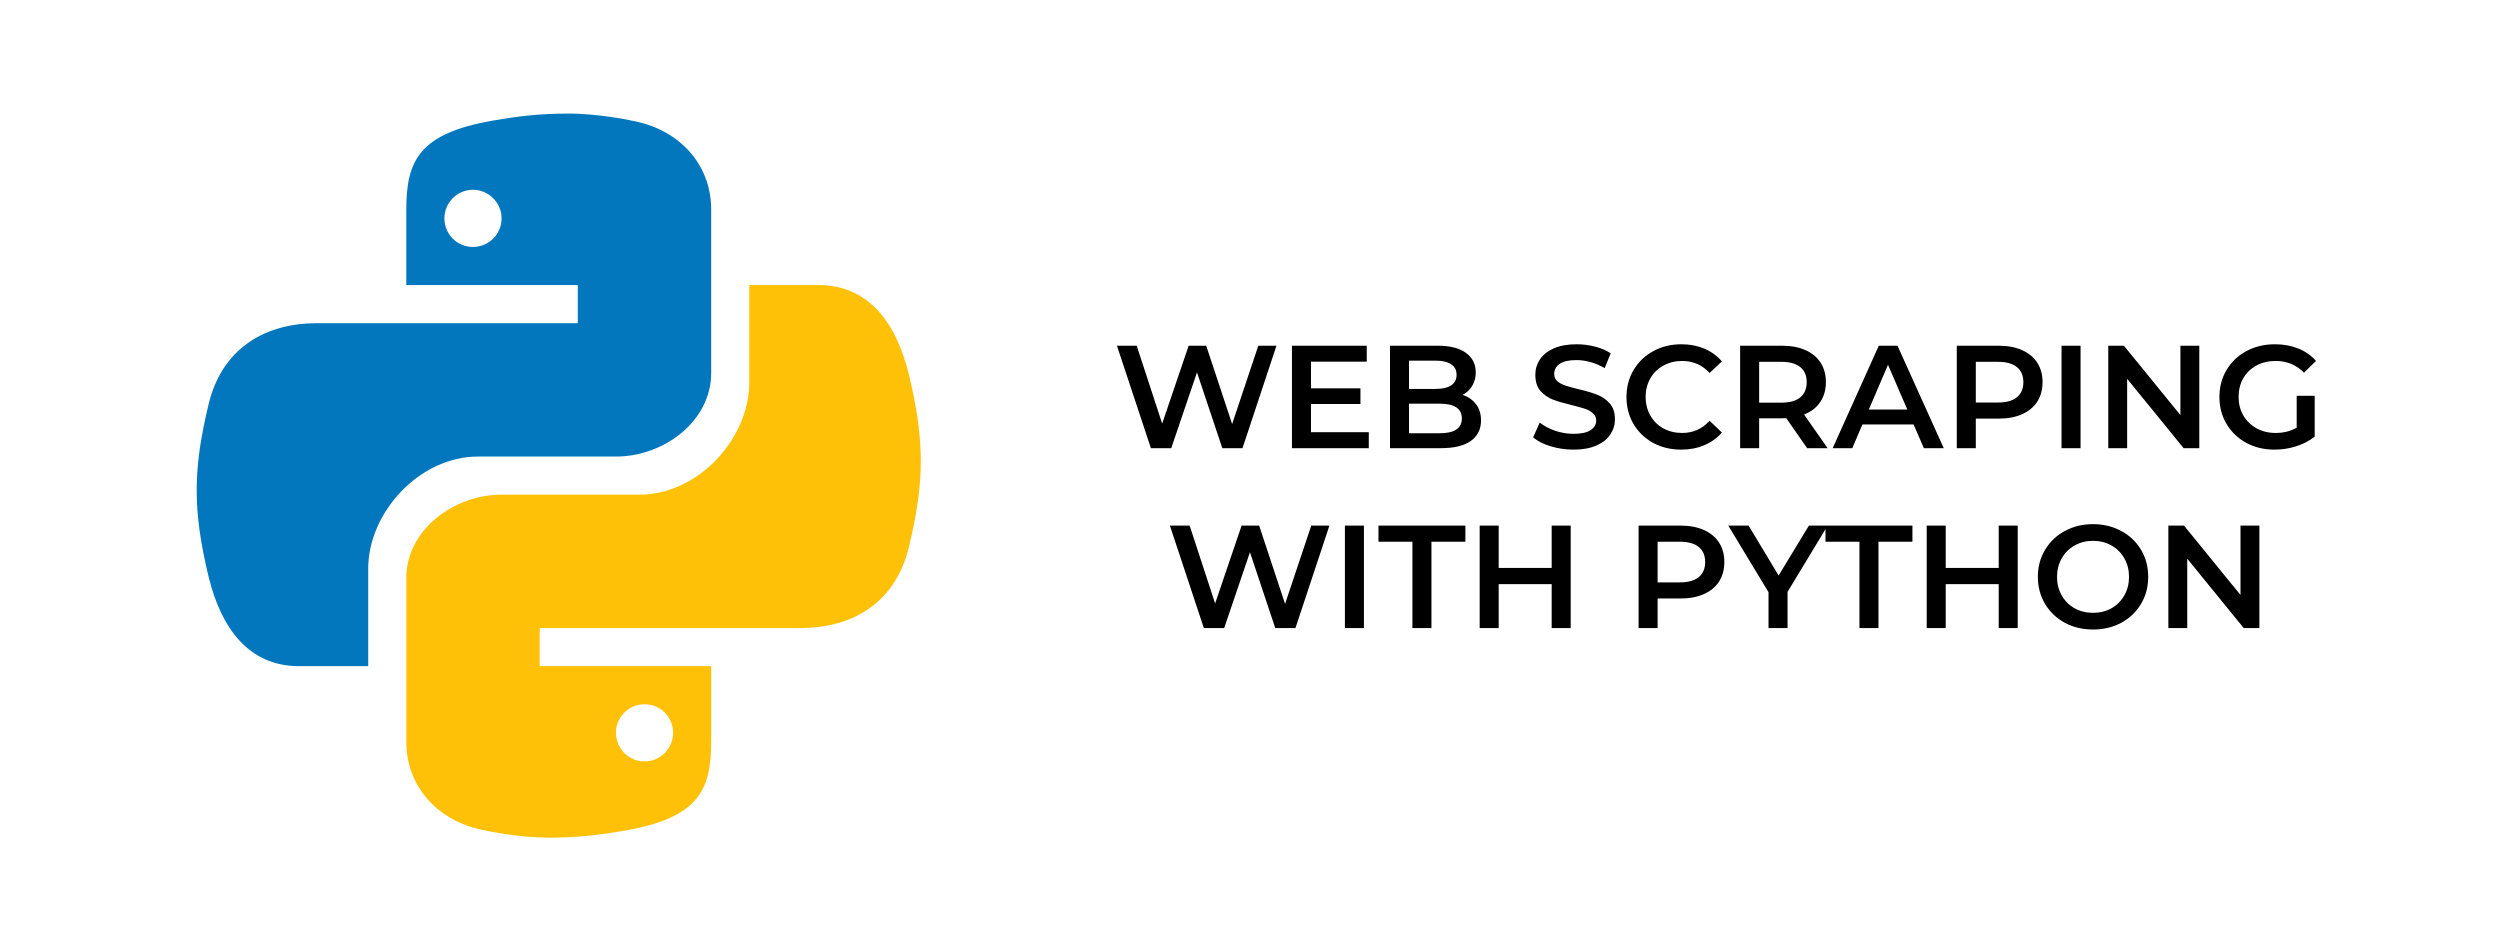 <svg width="820" height="312" viewBox="0 0 820 312" fill="none" xmlns="http://www.w3.org/2000/svg">
<rect width="820" height="312" fill="#E5E5E5"/>
<rect width="820" height="312" fill="white"/>
<path d="M186.294 37.25C176.575 37.281 169.838 38.138 161.694 39.544C137.644 43.731 133.263 52.525 133.263 68.731V93.5H189.513V106H131.125H103.938C87.463 106 73.044 113.762 68.475 132.369C63.313 153.725 63.081 167.1 68.475 189.4C72.569 206.031 81.588 218.5 98.069 218.5H120.769V186.6C120.769 168.062 137.556 149.75 156.794 149.75H202.019C217.788 149.75 233.269 138.112 233.269 122.394V68.731C233.269 53.487 222.275 42.087 206.906 39.531C207.288 39.494 195.931 37.212 186.294 37.25ZM155.144 62.25C160.275 62.25 164.519 66.481 164.519 71.638C164.519 76.844 160.275 81 155.144 81C149.913 81 145.769 76.85 145.769 71.638C145.769 66.5 149.913 62.25 155.144 62.25Z" fill="#0277BD"/>
<path d="M180.238 274.75C189.956 274.719 196.694 273.863 204.838 272.456C228.888 268.269 233.269 259.475 233.269 243.269V218.5H177.019V206H235.413H262.6C279.075 206 293.494 198.238 298.063 179.631C303.225 158.275 303.456 144.9 298.063 122.6C293.963 105.969 284.944 93.5 268.463 93.5H245.763V125.4C245.763 143.938 228.975 162.25 209.738 162.25H164.513C148.744 162.25 133.263 173.888 133.263 189.606V243.269C133.263 258.513 144.256 269.913 159.625 272.469C159.244 272.506 170.6 274.788 180.238 274.75ZM211.394 249.75C206.263 249.75 202.019 245.519 202.019 240.363C202.019 235.156 206.263 231 211.394 231C216.625 231 220.769 235.15 220.769 240.363C220.769 245.5 216.619 249.75 211.394 249.75Z" fill="#FFC107"/>
<path d="M418.679 113.4L407.543 147H400.919L392.615 122.136L384.167 147H377.495L366.359 113.4H372.839L381.191 138.936L389.879 113.4H395.639L404.135 139.08L412.727 113.4H418.679ZM448.962 141.768V147H423.762V113.4H448.29V118.632H430.002V127.368H446.226V132.504H430.002V141.768H448.962ZM479.726 129.528C481.582 130.136 483.054 131.16 484.142 132.6C485.23 134.008 485.774 135.768 485.774 137.88C485.774 140.792 484.654 143.048 482.414 144.648C480.174 146.216 476.91 147 472.622 147H455.918V113.4H471.662C475.63 113.4 478.686 114.184 480.83 115.752C482.974 117.288 484.046 119.416 484.046 122.136C484.046 123.8 483.662 125.272 482.894 126.552C482.126 127.832 481.07 128.824 479.726 129.528ZM462.158 118.296V127.56H470.99C473.166 127.56 474.83 127.176 475.982 126.408C477.166 125.608 477.758 124.456 477.758 122.952C477.758 121.416 477.166 120.264 475.982 119.496C474.83 118.696 473.166 118.296 470.99 118.296H462.158ZM472.238 142.104C477.07 142.104 479.486 140.488 479.486 137.256C479.486 134.024 477.07 132.408 472.238 132.408H462.158V142.104H472.238ZM516.116 147.48C513.524 147.48 511.012 147.112 508.58 146.376C506.18 145.64 504.276 144.664 502.868 143.448L505.028 138.6C506.404 139.688 508.084 140.584 510.068 141.288C512.084 141.96 514.1 142.296 516.116 142.296C518.612 142.296 520.468 141.896 521.684 141.096C522.932 140.296 523.556 139.24 523.556 137.928C523.556 136.968 523.204 136.184 522.5 135.576C521.828 134.936 520.964 134.44 519.908 134.088C518.852 133.736 517.412 133.336 515.588 132.888C513.028 132.28 510.948 131.672 509.348 131.064C507.78 130.456 506.42 129.512 505.268 128.232C504.148 126.92 503.588 125.16 503.588 122.952C503.588 121.096 504.084 119.416 505.076 117.912C506.1 116.376 507.62 115.16 509.636 114.264C511.684 113.368 514.18 112.92 517.124 112.92C519.172 112.92 521.188 113.176 523.172 113.688C525.156 114.2 526.868 114.936 528.307 115.896L526.34 120.744C524.868 119.88 523.332 119.224 521.732 118.776C520.132 118.328 518.58 118.104 517.076 118.104C514.612 118.104 512.772 118.52 511.556 119.352C510.372 120.184 509.78 121.288 509.78 122.664C509.78 123.624 510.116 124.408 510.788 125.016C511.492 125.624 512.372 126.104 513.428 126.456C514.484 126.808 515.924 127.208 517.748 127.656C520.244 128.232 522.292 128.84 523.892 129.48C525.492 130.088 526.852 131.032 527.972 132.312C529.124 133.592 529.7 135.32 529.7 137.496C529.7 139.352 529.188 141.032 528.164 142.536C527.172 144.04 525.652 145.24 523.604 146.136C521.556 147.032 519.06 147.48 516.116 147.48ZM551.439 147.48C548.047 147.48 544.975 146.744 542.223 145.272C539.503 143.768 537.359 141.704 535.791 139.08C534.255 136.456 533.487 133.496 533.487 130.2C533.487 126.904 534.271 123.944 535.839 121.32C537.407 118.696 539.551 116.648 542.271 115.176C545.023 113.672 548.095 112.92 551.487 112.92C554.239 112.92 556.751 113.4 559.023 114.36C561.295 115.32 563.215 116.712 564.783 118.536L560.751 122.328C558.319 119.704 555.327 118.392 551.775 118.392C549.471 118.392 547.407 118.904 545.583 119.928C543.759 120.92 542.335 122.312 541.311 124.104C540.287 125.896 539.775 127.928 539.775 130.2C539.775 132.472 540.287 134.504 541.311 136.296C542.335 138.088 543.759 139.496 545.583 140.52C547.407 141.512 549.471 142.008 551.775 142.008C555.327 142.008 558.319 140.68 560.751 138.024L564.783 141.864C563.215 143.688 561.279 145.08 558.975 146.04C556.703 147 554.191 147.48 551.439 147.48ZM592.746 147L585.882 137.16C585.594 137.192 585.162 137.208 584.586 137.208H577.002V147H570.762V113.4H584.586C587.498 113.4 590.026 113.88 592.17 114.84C594.346 115.8 596.01 117.176 597.162 118.968C598.314 120.76 598.89 122.888 598.89 125.352C598.89 127.88 598.266 130.056 597.018 131.88C595.802 133.704 594.042 135.064 591.738 135.96L599.466 147H592.746ZM592.602 125.352C592.602 123.208 591.898 121.56 590.49 120.408C589.082 119.256 587.018 118.68 584.298 118.68H577.002V132.072H584.298C587.018 132.072 589.082 131.496 590.49 130.344C591.898 129.16 592.602 127.496 592.602 125.352ZM627.663 139.224H610.863L607.551 147H601.119L616.239 113.4H622.383L637.551 147H631.023L627.663 139.224ZM625.599 134.328L619.263 119.64L612.975 134.328H625.599ZM655.649 113.4C658.561 113.4 661.089 113.88 663.233 114.84C665.409 115.8 667.073 117.176 668.225 118.968C669.377 120.76 669.953 122.888 669.953 125.352C669.953 127.784 669.377 129.912 668.225 131.736C667.073 133.528 665.409 134.904 663.233 135.864C661.089 136.824 658.561 137.304 655.649 137.304H648.065V147H641.825V113.4H655.649ZM655.361 132.024C658.081 132.024 660.145 131.448 661.552 130.296C662.961 129.144 663.665 127.496 663.665 125.352C663.665 123.208 662.961 121.56 661.552 120.408C660.145 119.256 658.081 118.68 655.361 118.68H648.065V132.024H655.361ZM676.184 113.4H682.424V147H676.184V113.4ZM721.368 113.4V147H716.232L697.704 124.248V147H691.512V113.4H696.648L715.176 136.152V113.4H721.368ZM753.315 129.816H759.219V143.208C757.491 144.584 755.475 145.64 753.171 146.376C750.867 147.112 748.499 147.48 746.067 147.48C742.643 147.48 739.555 146.744 736.803 145.272C734.051 143.768 731.891 141.704 730.323 139.08C728.755 136.456 727.971 133.496 727.971 130.2C727.971 126.904 728.755 123.944 730.323 121.32C731.891 118.696 734.051 116.648 736.803 115.176C739.587 113.672 742.707 112.92 746.163 112.92C748.979 112.92 751.539 113.384 753.843 114.312C756.147 115.24 758.083 116.6 759.651 118.392L755.715 122.232C753.155 119.672 750.067 118.392 746.451 118.392C744.083 118.392 741.971 118.888 740.115 119.88C738.291 120.872 736.851 122.264 735.795 124.056C734.771 125.848 734.259 127.896 734.259 130.2C734.259 132.44 734.771 134.456 735.795 136.248C736.851 138.04 738.291 139.448 740.115 140.472C741.971 141.496 744.067 142.008 746.403 142.008C749.027 142.008 751.331 141.432 753.315 140.28V129.816ZM436.046 172.4L424.91 206H418.286L409.982 181.136L401.534 206H394.862L383.726 172.4H390.206L398.558 197.936L407.246 172.4H413.006L421.502 198.08L430.094 172.4H436.046ZM441.129 172.4H447.369V206H441.129V172.4ZM463.273 177.68H452.137V172.4H480.649V177.68H469.513V206H463.273V177.68ZM515.188 172.4V206H508.948V191.6H491.572V206H485.332V172.4H491.572V186.272H508.948V172.4H515.188ZM551.281 172.4C554.193 172.4 556.721 172.88 558.865 173.84C561.041 174.8 562.705 176.176 563.857 177.968C565.009 179.76 565.585 181.888 565.585 184.352C565.585 186.784 565.009 188.912 563.857 190.736C562.705 192.528 561.041 193.904 558.865 194.864C556.721 195.824 554.193 196.304 551.281 196.304H543.697V206H537.457V172.4H551.281ZM550.993 191.024C553.713 191.024 555.777 190.448 557.185 189.296C558.593 188.144 559.297 186.496 559.297 184.352C559.297 182.208 558.593 180.56 557.185 179.408C555.777 178.256 553.713 177.68 550.993 177.68H543.697V191.024H550.993ZM586.313 194.144V206H580.073V194.24L566.873 172.4H573.545L583.385 188.768L593.321 172.4H599.465L586.313 194.144ZM609.898 177.68H598.762V172.4H627.274V177.68H616.138V206H609.898V177.68ZM661.813 172.4V206H655.573V191.6H638.197V206H631.957V172.4H638.197V186.272H655.573V172.4H661.813ZM686.513 206.48C683.089 206.48 680.001 205.744 677.249 204.272C674.497 202.768 672.337 200.704 670.769 198.08C669.201 195.424 668.417 192.464 668.417 189.2C668.417 185.936 669.201 182.992 670.769 180.368C672.337 177.712 674.497 175.648 677.249 174.176C680.001 172.672 683.089 171.92 686.513 171.92C689.937 171.92 693.025 172.672 695.777 174.176C698.529 175.648 700.689 177.696 702.257 180.32C703.825 182.944 704.609 185.904 704.609 189.2C704.609 192.496 703.825 195.456 702.257 198.08C700.689 200.704 698.529 202.768 695.777 204.272C693.025 205.744 689.937 206.48 686.513 206.48ZM686.513 201.008C688.753 201.008 690.769 200.512 692.561 199.52C694.353 198.496 695.761 197.088 696.785 195.296C697.809 193.472 698.321 191.44 698.321 189.2C698.321 186.96 697.809 184.944 696.785 183.152C695.761 181.328 694.353 179.92 692.561 178.928C690.769 177.904 688.753 177.392 686.513 177.392C684.273 177.392 682.257 177.904 680.465 178.928C678.673 179.92 677.265 181.328 676.241 183.152C675.217 184.944 674.705 186.96 674.705 189.2C674.705 191.44 675.217 193.472 676.241 195.296C677.265 197.088 678.673 198.496 680.465 199.52C682.257 200.512 684.273 201.008 686.513 201.008ZM741.079 172.4V206H735.943L717.415 183.248V206H711.223V172.4H716.359L734.887 195.152V172.4H741.079Z" fill="black"/>
</svg>

